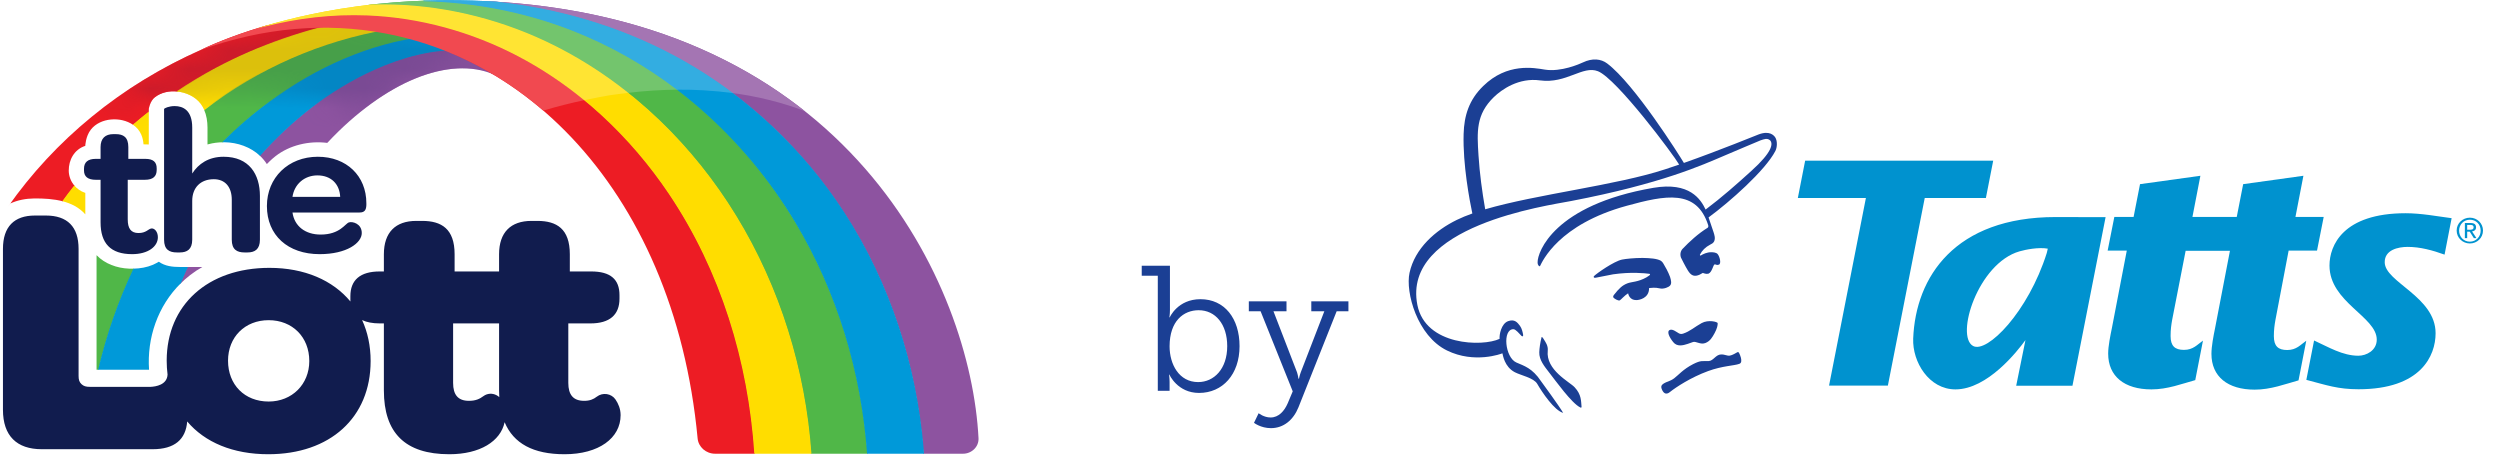 <svg xmlns="http://www.w3.org/2000/svg" xmlns:xlink="http://www.w3.org/1999/xlink" width="127" height="24" viewBox="0 0 127 24">
  <defs>
    <path id="lottbytts-a" d="M-5.68434189e-14,4.588 C2.181,2.89 4.725,1.528 7.603,0.577 C8.876,0.157 10.778,-0.078 12.76,0.023 C12.796,0.016 12.832,0.009 12.869,0.002 C12.869,0.002 12.895,0.003 12.916,0.004 C13.747,0.054 14.573,0.162 15.381,0.338 L15.404,0.361 L15.399,0.371 C15.92,0.486 16.429,0.631 16.916,0.807 L16.941,0.804 C16.941,0.804 16.968,0.801 16.982,0.801 C16.982,0.801 17.044,0.823 17.087,0.84 C17.562,1.021 18.021,1.234 18.46,1.493 C18.467,1.497 18.501,1.528 18.492,1.546 C19.07,1.894 19.583,2.308 20.004,2.796 C18.198,2.011 15.746,2.696 13.351,4.579 C12.7,4.34 12.026,4.158 11.341,4.014 C11.341,4.014 11.337,4.011 11.333,4.007 C11.306,4.003 11.258,3.995 11.221,3.988 C10.595,3.862 9.961,3.769 9.325,3.704 L9.323,3.7 C9.301,3.699 9.245,3.696 9.203,3.692 C8.364,3.611 7.52,3.579 6.676,3.59 L6.674,3.587 C6.65,3.588 6.587,3.591 6.539,3.592 C5.591,3.61 4.644,3.683 3.707,3.806 C3.707,3.806 3.705,3.806 3.702,3.804 C3.676,3.808 3.614,3.817 3.568,3.824 C2.358,3.992 1.164,4.246 -5.68434189e-14,4.588 Z"/>
    <path id="lottbytts-c" d="M0.005,4.588 C2.187,2.89 4.731,1.528 7.608,0.577 C8.881,0.157 10.783,-0.078 12.765,0.023 C12.802,0.016 12.838,0.009 12.874,0.002 C12.874,0.002 12.9,0.003 12.921,0.004 C13.752,0.054 14.578,0.162 15.386,0.338 L15.409,0.361 L15.404,0.371 C15.925,0.486 16.434,0.631 16.921,0.807 L16.946,0.804 C16.946,0.804 16.973,0.801 16.987,0.801 C16.987,0.801 17.049,0.823 17.093,0.84 C17.568,1.021 18.026,1.234 18.465,1.493 C18.472,1.497 18.507,1.528 18.497,1.546 C19.075,1.894 19.588,2.308 20.009,2.796 C18.204,2.011 15.751,2.696 13.356,4.579 C12.706,4.34 12.031,4.158 11.347,4.014 C11.347,4.014 11.342,4.011 11.339,4.007 C11.312,4.003 11.263,3.995 11.227,3.988 C10.6,3.862 9.966,3.769 9.33,3.704 L9.329,3.7 C9.307,3.699 9.25,3.696 9.208,3.692 C8.369,3.611 7.525,3.579 6.681,3.59 L6.679,3.587 C6.655,3.588 6.592,3.591 6.545,3.592 C5.596,3.61 4.649,3.683 3.713,3.806 C3.713,3.806 3.71,3.806 3.707,3.804 C3.681,3.808 3.619,3.817 3.573,3.824 C2.363,3.992 1.169,4.246 0.005,4.588 Z"/>
    <path id="lottbytts-e" d="M0.016,4.588 C2.198,2.89 4.742,1.528 7.619,0.577 C8.892,0.157 10.794,-0.078 12.776,0.023 C12.812,0.016 12.849,0.009 12.885,0.002 C12.885,0.002 12.911,0.003 12.932,0.004 C13.763,0.054 14.589,0.162 15.397,0.338 L15.42,0.361 L15.415,0.371 C15.936,0.486 16.445,0.631 16.932,0.807 L16.957,0.804 C16.957,0.804 16.984,0.801 16.998,0.801 C16.998,0.801 17.06,0.823 17.104,0.84 C17.579,1.021 18.037,1.234 18.476,1.493 C18.483,1.497 18.517,1.528 18.508,1.546 C19.086,1.894 19.599,2.308 20.02,2.796 C18.214,2.011 15.762,2.696 13.367,4.579 C12.716,4.34 12.042,4.158 11.358,4.014 C11.358,4.014 11.353,4.011 11.349,4.007 C11.322,4.003 11.274,3.995 11.237,3.988 C10.611,3.862 9.977,3.769 9.341,3.704 L9.34,3.7 C9.318,3.699 9.261,3.696 9.219,3.692 C8.38,3.611 7.536,3.579 6.692,3.59 L6.69,3.587 C6.666,3.588 6.603,3.591 6.556,3.592 C5.607,3.61 4.66,3.683 3.723,3.806 C3.723,3.806 3.721,3.806 3.718,3.804 C3.692,3.808 3.63,3.817 3.584,3.824 C2.374,3.992 1.18,4.246 0.016,4.588 Z"/>
    <path id="lottbytts-g" d="M0.03,4.588 C2.212,2.89 4.756,1.528 7.633,0.577 C8.906,0.157 10.809,-0.078 12.79,0.023 C12.827,0.016 12.863,0.009 12.899,0.002 C12.899,0.002 12.926,0.003 12.946,0.004 C13.777,0.054 14.603,0.162 15.411,0.338 L15.434,0.361 L15.429,0.371 C15.95,0.486 16.459,0.631 16.946,0.807 L16.971,0.804 C16.971,0.804 16.999,0.801 17.012,0.801 C17.012,0.801 17.074,0.823 17.118,0.84 C17.593,1.021 18.051,1.234 18.49,1.493 C18.497,1.497 18.532,1.528 18.522,1.546 C19.1,1.894 19.613,2.308 20.034,2.796 C18.229,2.011 15.776,2.696 13.382,4.579 C12.731,4.34 12.056,4.158 11.372,4.014 C11.372,4.014 11.367,4.011 11.364,4.007 C11.337,4.003 11.288,3.995 11.252,3.988 C10.625,3.862 9.991,3.769 9.355,3.704 L9.354,3.7 C9.332,3.699 9.276,3.696 9.233,3.692 C8.394,3.611 7.55,3.579 6.706,3.59 L6.704,3.587 C6.68,3.588 6.617,3.591 6.57,3.592 C5.621,3.61 4.675,3.683 3.738,3.806 C3.738,3.806 3.735,3.806 3.732,3.804 C3.706,3.808 3.645,3.817 3.598,3.824 C2.388,3.992 1.194,4.246 0.03,4.588 Z"/>
    <path id="lottbytts-i" d="M0.036,4.588 C2.218,2.89 4.762,1.528 7.639,0.577 C8.913,0.157 10.815,-0.078 12.796,0.023 C12.833,0.016 12.869,0.009 12.905,0.002 C12.905,0.002 12.932,0.003 12.952,0.004 C13.783,0.054 14.609,0.162 15.417,0.338 L15.44,0.361 L15.435,0.371 C15.956,0.486 16.465,0.631 16.952,0.807 L16.977,0.804 C16.977,0.804 17.005,0.801 17.018,0.801 C17.018,0.801 17.08,0.823 17.124,0.84 C17.599,1.021 18.057,1.234 18.496,1.493 C18.503,1.497 18.538,1.528 18.528,1.546 C19.106,1.894 19.619,2.308 20.04,2.796 C18.235,2.011 15.783,2.696 13.388,4.579 C12.737,4.34 12.062,4.158 11.378,4.014 C11.378,4.014 11.373,4.011 11.37,4.007 C11.343,4.003 11.294,3.995 11.258,3.988 C10.631,3.862 9.997,3.769 9.361,3.704 L9.36,3.7 C9.338,3.699 9.282,3.696 9.24,3.692 C8.4,3.611 7.556,3.579 6.712,3.59 L6.71,3.587 C6.686,3.588 6.623,3.591 6.576,3.592 C5.627,3.61 4.681,3.683 3.744,3.806 C3.744,3.806 3.741,3.806 3.738,3.804 C3.712,3.808 3.651,3.817 3.604,3.824 C2.394,3.992 1.2,4.246 0.036,4.588 Z"/>
  </defs>
  <g fill="none" fill-rule="evenodd">
    <g transform="translate(.126 .013)">
      <path fill="#8D53A0" d="M24.319,0.035 C43.018,0.814 49.189,14.543 49.583,22.253 C49.592,22.457 49.513,22.655 49.365,22.802 C49.217,22.949 49.012,23.036 48.798,23.036 L46.784,23.036 L46.784,23.036 C45.871,10.711 36.949,0.969 24.319,0.035 Z M10.154,13.549 C9.72,13.796 9.336,14.094 9.004,14.431 C9.128,14.131 9.255,13.837 9.386,13.549 Z M23.438,2.511 C24.027,2.862 24.549,3.281 24.976,3.776 C22.706,2.79 19.415,4.126 16.499,7.246 C15.571,7.129 14.587,7.36 13.865,7.924 C13.64,8.099 13.43,8.322 13.43,8.322 C13.326,8.159 13.202,8.013 13.062,7.885 C16.356,4.209 20.374,2.374 23.438,2.511 Z"/>
      <path fill="#ED1C24" d="M8.949,4.588 L8.878,4.636 C8.474,4.593 8.057,4.68 7.736,4.932 C7.493,5.124 7.434,5.516 7.434,5.516 C7.434,5.516 7.434,5.54 7.434,5.583 L7.433,5.68 C7.163,5.892 6.899,6.109 6.64,6.332 C6.016,5.894 4.97,5.956 4.489,6.571 C4.22,6.916 4.206,7.396 4.206,7.396 C3.639,7.583 3.363,8.114 3.366,8.661 C3.37,8.949 3.481,9.22 3.665,9.43 C3.46,9.686 3.261,9.948 3.068,10.214 C2.609,10.092 2.104,10.065 1.616,10.068 C1.195,10.072 0.77,10.149 0.396,10.326 L0.263,10.512 C2.661,7.096 5.984,4.334 10.125,2.501 C10.383,2.374 11.49,1.852 13.294,1.316 C25.498,-1.844 37.245,8.099 38.224,23.033 L38.22,23.036 L36.201,23.036 C35.739,23.036 35.353,22.696 35.313,22.257 C34.109,9.438 25.844,1.294 16.154,1.396 C13.505,2.092 11.088,3.176 8.949,4.588 Z"/>
      <path fill="#50B748" d="M21.408,0.022 C33.674,0.293 43.043,10.351 43.95,23.036 L41.064,23.036 C40.111,9.774 29.981,-0.304 18.399,0.26 C19.337,0.144 20.342,0.059 21.408,0.022 Z M4.779,12.95 C5.202,13.392 5.819,13.609 6.427,13.634 C6.515,13.637 6.603,13.638 6.691,13.635 C5.932,15.216 5.32,16.934 4.889,18.77 L4.779,18.77 Z M20.347,1.346 C20.898,1.467 21.437,1.621 21.95,1.81 C18.186,2.168 14.348,4.079 11.206,7.214 C10.956,7.216 10.704,7.247 10.462,7.313 C10.462,7.313 10.441,7.318 10.415,7.326 L10.415,7.326 L10.415,6.467 C10.414,6.156 10.366,5.84 10.241,5.558 C13.14,3.305 16.589,1.83 20.347,1.346 Z"/>
      <path fill="#FD0" d="M19.346,0.209 C22.201,0.215 25.049,0.882 27.609,2.089 C31.425,3.89 34.586,6.829 36.846,10.271 C39.204,13.863 40.598,18.008 41.024,22.218 C41.05,22.476 41.072,22.734 41.091,22.992 L41.095,23.036 L38.195,23.036 L38.194,23.032 C37.883,18.35 36.486,13.754 33.854,9.839 C31.919,6.962 29.304,4.474 26.181,2.838 C23.835,1.609 21.196,0.874 18.525,0.771 C16.768,0.703 15.004,0.904 13.302,1.343 C13.302,1.343 13.29,1.347 13.279,1.341 C13.272,1.337 13.266,1.331 13.264,1.325 C14.691,0.899 16.56,0.464 18.79,0.214 C18.975,0.209 19.161,0.209 19.346,0.209 Z M3.647,9.41 C3.784,9.572 3.964,9.7 4.173,9.773 C4.173,9.773 4.174,9.773 4.177,9.774 L4.208,9.784 L4.208,10.876 C3.898,10.525 3.49,10.322 3.04,10.207 C3.216,9.962 3.399,9.72 3.588,9.482 Z M7.433,5.653 L7.433,6.252 L7.432,7.326 C7.343,7.319 7.254,7.319 7.164,7.319 C7.152,7.15 7.118,6.982 7.05,6.825 C6.96,6.615 6.809,6.446 6.624,6.32 C6.887,6.092 7.158,5.869 7.433,5.653 Z M17.888,0.984 C18.718,1.035 19.545,1.142 20.353,1.318 L20.376,1.342 L20.362,1.371 C20.362,1.371 20.278,1.384 20.218,1.392 C16.835,1.853 13.551,3.175 10.806,5.169 C10.619,5.305 10.435,5.443 10.253,5.585 C10.207,5.476 10.148,5.369 10.076,5.271 C9.813,4.909 9.334,4.673 8.84,4.632 C9.485,4.198 10.154,3.796 10.844,3.43 C13.023,2.272 15.393,1.458 17.841,0.983 C17.841,0.983 17.868,0.983 17.888,0.984 Z"/>
      <path fill="#0099D9" d="M22.635,0 C23.474,0 24.289,0.025 25.081,0.074 C28.181,0.397 31.293,1.3 34.074,2.781 C37.391,4.547 40.227,7.108 42.329,10.128 C44.776,13.642 46.238,17.767 46.713,21.953 C46.752,22.3 46.784,22.647 46.811,22.994 L46.814,23.036 L43.92,23.036 L43.92,23.036 C43.62,18.884 42.404,14.842 40.268,11.277 C37.694,6.98 33.737,3.416 28.941,1.543 C26.569,0.618 24.021,0.114 21.443,0.051 L21.395,0.047 C21.386,0.031 21.382,0.023 21.382,0.023 C21.791,0.008 22.209,0 22.635,0 Z M7.943,13.283 C8.257,13.51 8.642,13.551 9.025,13.55 L9.025,13.55 L9.42,13.55 C9.295,13.822 9.176,14.097 9.062,14.373 C7.889,15.525 7.334,17.155 7.446,18.77 L7.446,18.77 L4.859,18.77 C5.274,17.005 5.873,15.278 6.653,13.635 C6.995,13.628 7.336,13.569 7.647,13.437 C7.788,13.377 7.943,13.283 7.943,13.283 Z M21.954,1.782 C21.954,1.782 22.016,1.804 22.06,1.82 C22.528,1.999 22.983,2.211 23.41,2.461 C23.412,2.462 23.453,2.486 23.454,2.487 C23.522,2.535 23.437,2.54 23.437,2.54 C21.865,2.472 20.314,2.896 18.89,3.537 C16.646,4.545 14.7,6.099 13.083,7.905 C12.609,7.457 11.945,7.222 11.271,7.213 C11.234,7.212 11.196,7.213 11.158,7.214 C11.907,6.467 12.717,5.769 13.588,5.13 C15.909,3.426 18.623,2.195 21.512,1.83 C21.657,1.811 21.802,1.796 21.947,1.782 L21.954,1.782 Z"/>
    </g>
    <g transform="translate(5.062 .993)">
      <g transform="translate(.036)">
        <mask id="lottbytts-b" fill="#fff">
          <use xlink:href="#lottbytts-a"/>
        </mask>
        <path fill="#7A4A94" d="M3.431,15.082 C6.427,6.005 13.633,1.314 18.466,1.53 C19.054,1.881 19.577,2.301 20.004,2.796 C16.598,1.316 10.889,5.065 7.606,12.228 C5.596,12.462 4.102,13.508 3.431,15.082 Z" mask="url(#lottbytts-b)"/>
      </g>
      <g transform="translate(.031)">
        <mask id="lottbytts-d" fill="#fff">
          <use xlink:href="#lottbytts-c"/>
        </mask>
        <path fill="#CC1B2A" d="M12.865,0.029 L12.88,0.03 C9.532,0.678 6.514,1.922 3.91,3.655 C3.507,3.613 3.09,3.699 2.769,3.952 C2.526,4.143 2.467,4.536 2.467,4.536 C2.467,4.536 2.467,4.593 2.467,4.688 L2.467,4.699 C2.197,4.911 1.933,5.128 1.673,5.351 C1.048,4.913 0.003,4.975 -0.478,5.591 C-0.747,5.935 -0.761,6.416 -0.761,6.416 C-1.329,6.602 -1.604,7.133 -1.601,7.68 C-1.597,7.968 -1.486,8.24 -1.302,8.449 C-1.507,8.706 -1.706,8.968 -1.899,9.234 C-2.359,9.111 -2.864,9.084 -3.351,9.087 C-3.842,9.092 -4.338,9.196 -4.753,9.442 L-4.705,9.531 C-1.85,5.465 2.315,2.326 7.608,0.577 C8.903,0.15 10.847,-0.086 12.865,0.029 Z" mask="url(#lottbytts-d)"/>
      </g>
      <g transform="translate(.02)">
        <mask id="lottbytts-f" fill="#fff">
          <use xlink:href="#lottbytts-e"/>
        </mask>
        <path fill="#479F49" d="M-1.09,12.5 C2.165,5.826 8.215,1.289 15.39,0.366 C15.942,0.487 16.481,0.64 16.994,0.829 C9.586,1.534 1.891,8.256 -0.22,18.483 L-0.979,18.483 C-1.06,18.389 -1.09,18.28 -1.09,18.107 L-1.09,12.5 Z" mask="url(#lottbytts-f)"/>
      </g>
      <g transform="translate(.006)">
        <mask id="lottbytts-h" fill="#fff">
          <use xlink:href="#lottbytts-g"/>
        </mask>
        <path fill="#DCC00C" d="M-1.295,8.428 C-1.159,8.591 -0.978,8.719 -0.769,8.792 C-0.769,8.792 -0.754,8.797 -0.734,8.803 L-0.734,8.803 L-0.734,9.896 C-1.044,9.544 -1.453,9.341 -1.903,9.226 C-1.726,8.981 -1.543,8.74 -1.354,8.501 Z M2.491,4.672 L2.491,5.272 L2.49,6.345 C2.401,6.338 2.312,6.338 2.222,6.338 C2.21,6.169 2.176,6.001 2.108,5.845 C2.018,5.634 1.868,5.465 1.682,5.34 C1.945,5.111 2.216,4.889 2.491,4.672 Z M12.946,0.004 C13.776,0.054 14.603,0.162 15.411,0.338 L15.434,0.361 L15.42,0.39 C15.42,0.39 15.336,0.403 15.276,0.411 C11.893,0.872 8.609,2.195 5.864,4.188 C5.677,4.324 5.493,4.463 5.311,4.605 C5.264,4.494 5.206,4.388 5.134,4.29 C4.871,3.928 4.392,3.693 3.898,3.651 C4.543,3.217 5.212,2.815 5.902,2.449 C8.081,1.292 10.451,0.477 12.899,0.002 L12.925,0.003 C12.932,0.003 12.939,0.003 12.946,0.004 Z" mask="url(#lottbytts-h)"/>
      </g>
      <mask id="lottbytts-j" fill="#fff">
        <use xlink:href="#lottbytts-i"/>
      </mask>
      <path fill="#0386C4" d="M2.223,18.511 L-0.2,18.511 L-0.229,18.49 L-0.229,18.477 C0.928,12.904 3.884,7.65 8.652,4.149 C10.973,2.445 13.688,1.215 16.576,0.849 C16.721,0.831 16.866,0.815 17.011,0.801 C17.013,0.801 17.016,0.801 17.018,0.801 C17.018,0.801 17.08,0.823 17.124,0.84 C17.592,1.019 18.047,1.23 18.474,1.481 C18.476,1.481 18.517,1.505 18.518,1.506 C18.587,1.554 18.501,1.559 18.501,1.559 C16.929,1.492 15.379,1.916 13.954,2.556 C11.664,3.585 9.683,5.183 8.046,7.038 C5.974,9.384 4.473,12.142 3.496,15.092 C3.369,15.389 3.275,15.698 3.211,16.014 C2.983,16.805 2.79,17.613 2.634,18.425 C2.634,18.425 2.576,18.459 2.519,18.472 C2.422,18.494 2.323,18.506 2.223,18.511 Z" mask="url(#lottbytts-j)"/>
    </g>
    <g transform="translate(10.207 .013)">
      <path fill="#A475B3" d="M26.98,4.71 C23.453,2.075 19.123,0.396 14.238,0.035 C21.428,0.334 26.766,2.549 30.635,5.599 L30.672,5.628 L30.675,5.63 C29.542,5.197 28.303,4.886 26.98,4.71 Z"/>
      <path fill="#73C56D" d="M21.672,4.707 C17.873,1.692 13.226,0.021 8.317,0.26 C9.255,0.144 10.26,0.059 11.327,0.022 C16.207,0.13 20.629,1.787 24.242,4.542 L24.241,4.542 L24.241,4.542 C23.407,4.547 22.549,4.601 21.672,4.707 Z"/>
      <path fill="#F14950" d="M17.392,5.604 C12.676,1.55 6.393,0.216 0,2.523 C0.097,2.474 1.236,1.903 3.212,1.316 C9.147,-0.221 14.973,1.341 19.506,5.068 L19.503,5.069 C18.807,5.215 18.103,5.393 17.392,5.604 L17.392,5.604 Z"/>
      <path fill="#FFE433" d="M19.467,5.077 C18.426,4.222 17.3,3.467 16.099,2.838 C13.754,1.609 11.115,0.874 8.443,0.771 C6.687,0.703 4.922,0.904 3.22,1.343 C3.22,1.343 2.81,1.442 2.832,1.432 C2.854,1.422 3.153,1.334 3.182,1.325 C4.61,0.899 6.479,0.464 8.709,0.214 C8.894,0.209 9.08,0.209 9.264,0.209 C12.12,0.215 14.967,0.882 17.527,2.089 C19.028,2.797 20.427,3.681 21.71,4.703 L21.669,4.708 L21.669,4.708 C20.959,4.794 20.759,4.806 19.503,5.069 L19.467,5.077 Z"/>
      <path fill="#33ADE1" d="M24.179,4.543 C22.563,3.313 20.778,2.293 18.859,1.543 C16.488,0.618 13.939,0.114 11.362,0.051 L11.313,0.047 L11.301,0.023 C11.709,0.008 12.127,7.10542736e-15 12.553,7.10542736e-15 C13.392,7.10542736e-15 14.207,0.025 14.999,0.074 C18.099,0.397 21.212,1.3 23.993,2.781 C25.058,3.348 26.074,3.997 27.032,4.717 C26.544,4.651 26.046,4.604 25.537,4.575 L25.536,4.574 C25.112,4.55 24.68,4.539 24.241,4.542 L24.241,4.542 L24.179,4.543 Z"/>
    </g>
    <path fill="#111C4E" d="M25.32,11.041 L25.32,14.446 C25.32,14.564 25.325,14.677 25.331,14.789 C25.298,14.751 25.249,14.721 25.19,14.689 C24.981,14.575 24.722,14.592 24.532,14.731 C24.325,14.883 24.127,14.974 23.787,14.974 C23.233,14.974 22.985,14.664 22.985,14.064 L22.985,11.041 L25.32,11.041 Z M13.615,15.01 C12.392,15.01 11.551,14.155 11.551,12.935 C11.551,11.733 12.411,10.877 13.615,10.877 C14.819,10.877 15.679,11.733 15.679,12.953 C15.679,14.136 14.8,15.01 13.615,15.01 L13.615,15.01 Z M2.296,5.561 C3.385,5.561 3.959,6.126 3.959,7.254 L3.959,7.254 L3.959,13.712 C3.959,13.908 3.997,14.022 4.105,14.125 C4.216,14.23 4.332,14.264 4.538,14.264 L4.538,14.264 L7.617,14.264 C7.877,14.252 8.455,14.165 8.479,13.641 C8.451,13.413 8.435,13.178 8.435,12.935 C8.435,10.113 10.518,8.219 13.653,8.219 C15.439,8.219 16.874,8.85 17.769,9.928 C17.768,9.904 17.766,9.882 17.766,9.858 L17.766,9.858 L17.766,9.658 C17.766,8.838 18.263,8.402 19.257,8.402 L19.257,8.402 L19.468,8.402 L19.468,7.527 C19.468,6.417 20.06,5.834 21.111,5.834 L21.111,5.834 L21.417,5.834 C22.392,5.834 23.061,6.235 23.061,7.527 L23.061,7.527 L23.061,8.402 L25.32,8.402 L25.32,7.527 C25.32,6.417 25.913,5.834 26.964,5.834 L26.964,5.834 L27.27,5.834 C28.244,5.834 28.914,6.235 28.914,7.527 L28.914,7.527 L28.914,8.402 L30.003,8.402 C30.978,8.402 31.437,8.802 31.437,9.603 L31.437,9.603 L31.437,9.785 C31.437,10.604 30.94,11.041 29.965,11.041 L29.965,11.041 L28.837,11.041 L28.837,14.064 C28.837,14.664 29.086,14.974 29.64,14.974 C29.927,14.974 30.113,14.898 30.287,14.762 C30.43,14.652 30.614,14.605 30.795,14.633 C30.975,14.66 31.135,14.76 31.234,14.906 C31.378,15.117 31.494,15.385 31.494,15.702 C31.494,16.867 30.385,17.687 28.646,17.687 C27.052,17.687 26.053,17.138 25.602,16.06 C25.396,17.031 24.348,17.687 22.793,17.687 C20.538,17.687 19.468,16.594 19.468,14.446 L19.468,14.446 L19.468,11.041 L19.257,11.041 C18.894,11.041 18.595,10.983 18.362,10.871 C18.643,11.483 18.795,12.183 18.795,12.953 C18.795,15.83 16.731,17.687 13.596,17.687 C11.795,17.687 10.369,17.08 9.476,16.021 C9.407,16.937 8.834,17.432 7.724,17.432 L7.724,17.432 L2.086,17.432 C0.824,17.432 0.117,16.758 0.117,15.429 L0.117,15.429 L0.117,7.254 C0.117,6.126 0.69,5.561 1.741,5.561 L1.741,5.561 Z M5.847,1.426 C6.232,1.426 6.486,1.58 6.486,2.083 L6.486,2.682 L7.348,2.682 C7.754,2.682 7.927,2.846 7.927,3.165 L7.927,3.242 C7.927,3.571 7.744,3.745 7.328,3.745 L6.456,3.745 L6.456,5.755 C6.456,6.218 6.618,6.45 7.003,6.45 C7.389,6.45 7.498,6.246 7.647,6.22 C7.814,6.191 7.987,6.384 7.987,6.663 C7.987,7.136 7.49,7.523 6.679,7.523 C5.583,7.523 5.076,6.972 5.076,5.909 L5.076,3.745 L4.832,3.745 C4.427,3.745 4.234,3.58 4.234,3.271 L4.234,3.184 C4.234,2.856 4.427,2.682 4.832,2.682 L5.076,2.682 L5.076,2.083 C5.076,1.638 5.319,1.426 5.725,1.426 L5.847,1.426 Z M16.113,2.575 C17.574,2.575 18.578,3.551 18.578,4.933 L18.578,4.933 L18.578,5.03 C18.568,5.271 18.497,5.407 18.233,5.407 L18.233,5.407 L14.825,5.407 C14.926,6.112 15.484,6.528 16.255,6.528 C17.24,6.528 17.501,5.969 17.694,5.909 C17.88,5.851 18.345,5.977 18.345,6.45 C18.345,6.953 17.584,7.523 16.205,7.523 C14.591,7.523 13.526,6.566 13.526,5.078 C13.526,3.638 14.612,2.575 16.113,2.575 Z M8.84,0.001 C9.266,0.001 9.732,0.213 9.732,1.093 L9.732,1.093 L9.732,3.426 C10.047,2.933 10.564,2.575 11.325,2.575 C12.623,2.575 13.171,3.464 13.171,4.566 L13.171,4.566 L13.171,6.788 C13.171,7.281 12.907,7.436 12.542,7.436 L12.542,7.436 L12.39,7.436 C12.005,7.436 11.741,7.291 11.741,6.788 L11.741,6.788 L11.741,4.759 C11.741,4.102 11.396,3.716 10.828,3.716 C10.158,3.716 9.732,4.141 9.732,4.817 L9.732,4.817 L9.732,6.788 C9.732,7.281 9.468,7.436 9.103,7.436 L9.103,7.436 L8.951,7.436 C8.566,7.436 8.302,7.291 8.302,6.788 L8.302,6.788 L8.302,0.155 C8.302,0.107 8.556,0.001 8.84,0.001 Z M16.093,3.522 C15.423,3.522 14.916,3.977 14.825,4.614 L17.249,4.614 C17.219,3.957 16.783,3.522 16.093,3.522 Z" transform="translate(.033 5.388)"/>
    <g transform="translate(58)">
      <g transform="translate(13.5 3)">
        <path fill="#0092CF" d="M50.812,9.542 C51.445,9.542 52.078,9.716 52.684,9.935 L53.043,8.084 C52.319,7.987 51.477,7.832 50.707,7.832 C47.517,7.832 46.838,9.477 46.838,10.49 C46.838,12.355 49.239,13.084 49.239,14.252 C49.239,14.806 48.711,15.071 48.306,15.071 C47.503,15.071 46.792,14.632 46.055,14.297 L45.663,16.29 L45.663,16.297 C46.701,16.568 47.262,16.774 48.313,16.774 C51.484,16.774 52.228,15.071 52.228,13.929 C52.228,12.065 49.644,11.335 49.644,10.323 C49.637,9.697 50.316,9.542 50.812,9.542 Z M44.763,9.729 L46.205,9.729 L46.544,8.019 L45.109,8.019 L45.513,5.929 L42.453,6.355 L42.127,8.019 L39.876,8.019 L40.28,5.929 L37.213,6.355 L36.887,8.019 L35.908,8.019 L35.569,9.729 L36.541,9.729 L35.784,13.665 C35.706,14.045 35.595,14.581 35.595,14.961 C35.595,16.116 36.417,16.781 37.794,16.781 C38.61,16.781 39.34,16.497 40.019,16.31 L40.411,14.303 L40.411,14.303 C40.117,14.51 39.915,14.774 39.445,14.774 C38.982,14.774 38.766,14.574 38.766,14.071 C38.766,13.742 38.799,13.516 38.845,13.252 L39.53,9.742 L41.781,9.742 L41.024,13.677 C40.946,14.058 40.841,14.594 40.841,14.974 C40.841,16.129 41.663,16.794 43.04,16.794 C43.856,16.794 44.587,16.51 45.265,16.323 L45.657,14.316 L45.657,14.31 C45.363,14.516 45.161,14.781 44.691,14.781 C44.228,14.781 44.012,14.581 44.012,14.077 C44.012,13.748 44.045,13.523 44.091,13.258 L44.763,9.729 Z M26.277,7.058 L24.404,16.587 L21.416,16.587 L23.288,7.058 L19.83,7.058 L20.202,5.161 L29.755,5.161 L29.383,7.058 L26.277,7.058 Z M32.926,8.026 C27.817,8.026 25.814,11.058 25.69,14.2 C25.644,15.387 26.492,16.781 27.837,16.781 C29.461,16.781 30.982,14.845 31.393,14.277 L30.923,16.594 L33.781,16.594 L35.464,8.032 L32.926,8.026 Z M32.476,9.852 C31.53,12.852 29.442,14.968 28.73,14.574 C27.823,14.071 28.978,10.374 31.093,9.768 C31.412,9.677 32.058,9.548 32.528,9.632 L32.476,9.852 Z M53.97,8.058 C54.335,8.058 54.636,8.342 54.636,8.71 C54.636,9.09 54.329,9.368 53.97,9.368 C53.605,9.368 53.298,9.084 53.298,8.71 C53.298,8.342 53.605,8.058 53.97,8.058 Z M53.97,9.277 C54.277,9.277 54.518,9.032 54.518,8.716 C54.518,8.4 54.283,8.161 53.97,8.161 C53.657,8.161 53.422,8.406 53.422,8.716 C53.422,9.032 53.657,9.277 53.97,9.277 Z M53.709,8.329 L54.009,8.329 C54.192,8.329 54.283,8.4 54.283,8.548 C54.283,8.684 54.192,8.742 54.081,8.755 L54.303,9.097 L54.172,9.097 L53.963,8.768 L53.833,8.768 L53.833,9.097 L53.715,9.097 L53.715,8.329 L53.709,8.329 Z M53.833,8.671 L53.957,8.671 C54.061,8.671 54.159,8.665 54.159,8.542 C54.159,8.439 54.068,8.426 53.99,8.426 L53.833,8.426 L53.833,8.671 Z"/>
        <path fill="#1B3F94" d="M12.789,11.645 C12.6,11.594 12.359,11.626 12.28,11.632 C12.28,11.632 12.274,11.632 12.274,11.639 C12.274,12.161 11.758,12.245 11.628,12.245 C11.289,12.252 11.217,11.955 11.21,11.903 C11.21,11.903 11.21,11.903 11.204,11.903 C11.041,12 10.851,12.219 10.786,12.258 C10.714,12.297 10.473,12.161 10.453,12.097 C10.44,12.045 10.466,12.006 10.493,11.974 C10.754,11.645 10.91,11.497 11.171,11.394 C11.38,11.31 11.713,11.335 12.15,11.084 C12.202,11.052 12.254,11.019 12.293,10.987 C12.333,10.955 12.333,10.916 12.293,10.91 C12.059,10.877 11.354,10.806 10.447,10.935 C10.323,10.955 9.729,11.071 9.553,11.11 C9.507,11.116 9.475,11.116 9.462,11.077 C9.455,11.058 9.462,11.039 9.475,11.026 C9.618,10.884 10.479,10.277 10.897,10.187 C11.086,10.148 11.517,10.103 11.941,10.103 C12.32,10.11 12.678,10.135 12.868,10.245 C12.894,10.258 12.953,10.31 12.998,10.387 C13.09,10.535 13.246,10.813 13.338,11.065 C13.396,11.252 13.435,11.419 13.324,11.523 C13.285,11.568 13.031,11.71 12.789,11.645 L12.789,11.645 Z M13.344,13.755 C13.416,13.735 13.488,13.761 13.566,13.8 C13.762,13.903 13.82,14.006 14.003,13.948 C14.355,13.832 14.59,13.606 14.943,13.413 C15.282,13.226 15.758,13.348 15.758,13.419 C15.765,13.516 15.726,13.697 15.602,13.923 C15.484,14.135 15.38,14.329 15.132,14.426 C14.884,14.523 14.656,14.323 14.506,14.374 C14.506,14.374 14.303,14.445 14.231,14.471 C13.997,14.548 13.696,14.626 13.501,14.381 C13.305,14.142 13.142,13.819 13.344,13.755 Z M16.842,14.923 C16.874,14.987 16.92,15.09 16.939,15.174 C16.972,15.323 16.972,15.445 16.855,15.484 C16.594,15.581 16.006,15.581 15.269,15.852 C14.388,16.174 13.631,16.677 13.338,16.91 C13.318,16.923 13.083,17.155 12.926,16.787 C12.855,16.619 12.907,16.555 13.024,16.477 C13.148,16.394 13.338,16.374 13.546,16.219 C13.762,16.058 13.997,15.761 14.512,15.497 C14.923,15.29 14.975,15.355 15.302,15.342 C15.543,15.329 15.66,15.013 15.928,15.006 C16.137,15 16.235,15.09 16.378,15.065 C16.502,15.045 16.685,14.935 16.763,14.89 C16.802,14.877 16.828,14.897 16.842,14.923 Z M8.829,17.703 C8.816,17.716 8.776,17.703 8.776,17.697 C8.339,17.484 7.53,16.348 7.197,15.923 C6.962,15.619 6.682,15.284 6.695,14.897 C6.701,14.697 6.741,14.406 6.812,14.129 C6.819,14.097 6.865,14.129 6.943,14.265 C7.008,14.374 7.152,14.561 7.126,14.813 C7.015,15.8 8.241,16.4 8.489,16.671 C8.665,16.858 8.75,17.039 8.789,17.206 C8.829,17.374 8.829,17.529 8.842,17.652 C8.842,17.652 8.848,17.69 8.829,17.703 Z M13.09,5.6 C10.617,6.413 6.571,6.865 3.948,7.632 C3.791,6.729 3.667,5.813 3.608,4.897 C3.53,3.677 3.478,2.819 4.385,1.935 C4.789,1.542 5.657,0.935 6.734,1.084 C8.078,1.265 8.9,0.31 9.677,0.619 C10.63,1 13.527,4.877 13.801,5.361 L13.801,5.361 C13.559,5.445 13.324,5.523 13.09,5.6 Z M18.675,3.968 C18.616,3.89 18.408,3.619 17.846,3.826 C17.755,3.858 15.889,4.626 14.042,5.277 C13.801,4.871 11.53,1.271 10.147,0.226 C9.827,-0.019 9.383,-0.052 8.92,0.168 C8.757,0.245 7.798,0.671 6.969,0.535 C6.427,0.445 5.064,0.181 3.85,1.368 C3.126,2.071 2.878,2.871 2.852,3.806 C2.806,5.355 3.158,7.2 3.295,7.845 C3.008,7.948 2.747,8.052 2.512,8.168 C1.416,8.703 0.378,9.613 0.104,10.858 C-0.111,11.839 0.489,14.065 2.01,14.806 C3.406,15.49 4.783,14.968 4.822,14.948 C4.848,15.032 4.92,15.632 5.455,15.91 C5.749,16.065 6.414,16.194 6.59,16.497 C6.838,16.929 7.465,17.858 7.909,17.974 C7.719,17.639 6.786,16.368 6.786,16.368 C6.336,15.69 5.918,15.587 5.527,15.413 C4.953,15.155 4.816,13.729 5.377,13.723 C5.507,13.723 5.67,13.948 5.794,14.065 C5.834,14.103 5.892,14.097 5.873,13.994 C5.853,13.884 5.814,13.69 5.716,13.555 C5.586,13.381 5.442,13.194 5.109,13.316 C4.763,13.445 4.659,14.006 4.679,14.213 C3.83,14.619 0.914,14.574 0.502,12.49 C-0.287,8.477 7.08,7.452 8.307,7.213 C12.92,6.329 14.982,5.381 16.091,4.91 C16.626,4.684 17.879,4.148 17.938,4.129 C18.12,4.071 18.271,4 18.421,4.129 C18.584,4.303 18.525,4.729 17.481,5.671 C16.724,6.361 15.961,7.032 15.145,7.645 C14.897,7.123 14.336,6.226 12.489,6.542 C7.439,7.413 6.604,9.806 6.61,10.323 C6.61,10.49 6.688,10.523 6.727,10.529 C6.851,10.277 7.674,8.4 11.145,7.452 C13.103,6.916 14.688,6.594 15.276,8.439 C15.295,8.503 15.276,8.555 15.243,8.574 C14.767,8.865 14.316,9.284 13.977,9.639 C13.879,9.742 13.833,9.91 13.892,10.084 C13.905,10.116 14.127,10.555 14.245,10.742 C14.368,10.929 14.532,11.168 15.001,10.865 C15.034,10.877 15.178,10.935 15.289,10.903 C15.478,10.826 15.53,10.445 15.602,10.432 C15.674,10.419 15.7,10.49 15.817,10.445 C15.954,10.4 15.863,10.026 15.752,9.903 C15.68,9.826 15.537,9.813 15.426,9.813 C15.217,9.813 15.021,9.903 14.897,9.981 C14.871,9.994 14.845,9.961 14.858,9.935 C14.962,9.729 15.132,9.555 15.38,9.426 C15.445,9.394 15.53,9.355 15.576,9.265 C15.654,9.103 15.589,8.929 15.55,8.8 C15.517,8.697 15.295,8.052 15.295,8.045 C16.352,7.271 18.173,5.665 18.688,4.671 C18.78,4.497 18.806,4.161 18.675,3.968 Z"/>
      </g>
      <path fill="#1B3F94" d="M0.816,19.852 L1.415,19.852 L1.415,19.41 C1.415,19.193 1.387,19.03 1.387,19.03 L1.405,19.03 C1.405,19.03 1.813,19.961 2.911,19.961 C4.108,19.961 4.969,19.021 4.969,17.584 C4.969,16.175 4.207,15.199 2.983,15.199 C1.823,15.199 1.424,16.12 1.424,16.12 L1.405,16.12 C1.405,16.12 1.433,15.958 1.433,15.741 L1.433,13.5 L0,13.5 L0,14.006 L0.816,14.006 L0.816,19.852 Z M1.415,17.593 C1.415,16.301 2.131,15.759 2.892,15.759 C3.745,15.759 4.343,16.473 4.343,17.584 C4.343,18.741 3.672,19.41 2.865,19.41 C1.895,19.41 1.415,18.506 1.415,17.593 Z M5.939,20.991 L5.703,21.479 C5.703,21.479 6.048,21.75 6.565,21.75 C7.199,21.75 7.698,21.343 7.961,20.693 L9.902,15.813 L10.5,15.813 L10.5,15.307 L8.614,15.307 L8.614,15.813 L9.276,15.813 L8.079,18.913 C8.016,19.084 7.988,19.238 7.988,19.238 L7.961,19.238 C7.961,19.238 7.943,19.084 7.889,18.913 L6.692,15.813 L7.354,15.813 L7.354,15.307 L5.44,15.307 L5.44,15.813 L6.039,15.813 L7.671,19.88 L7.417,20.485 C7.245,20.883 6.955,21.208 6.547,21.208 C6.202,21.208 5.939,20.991 5.939,20.991 Z"/>
    </g>
  </g>
</svg>
